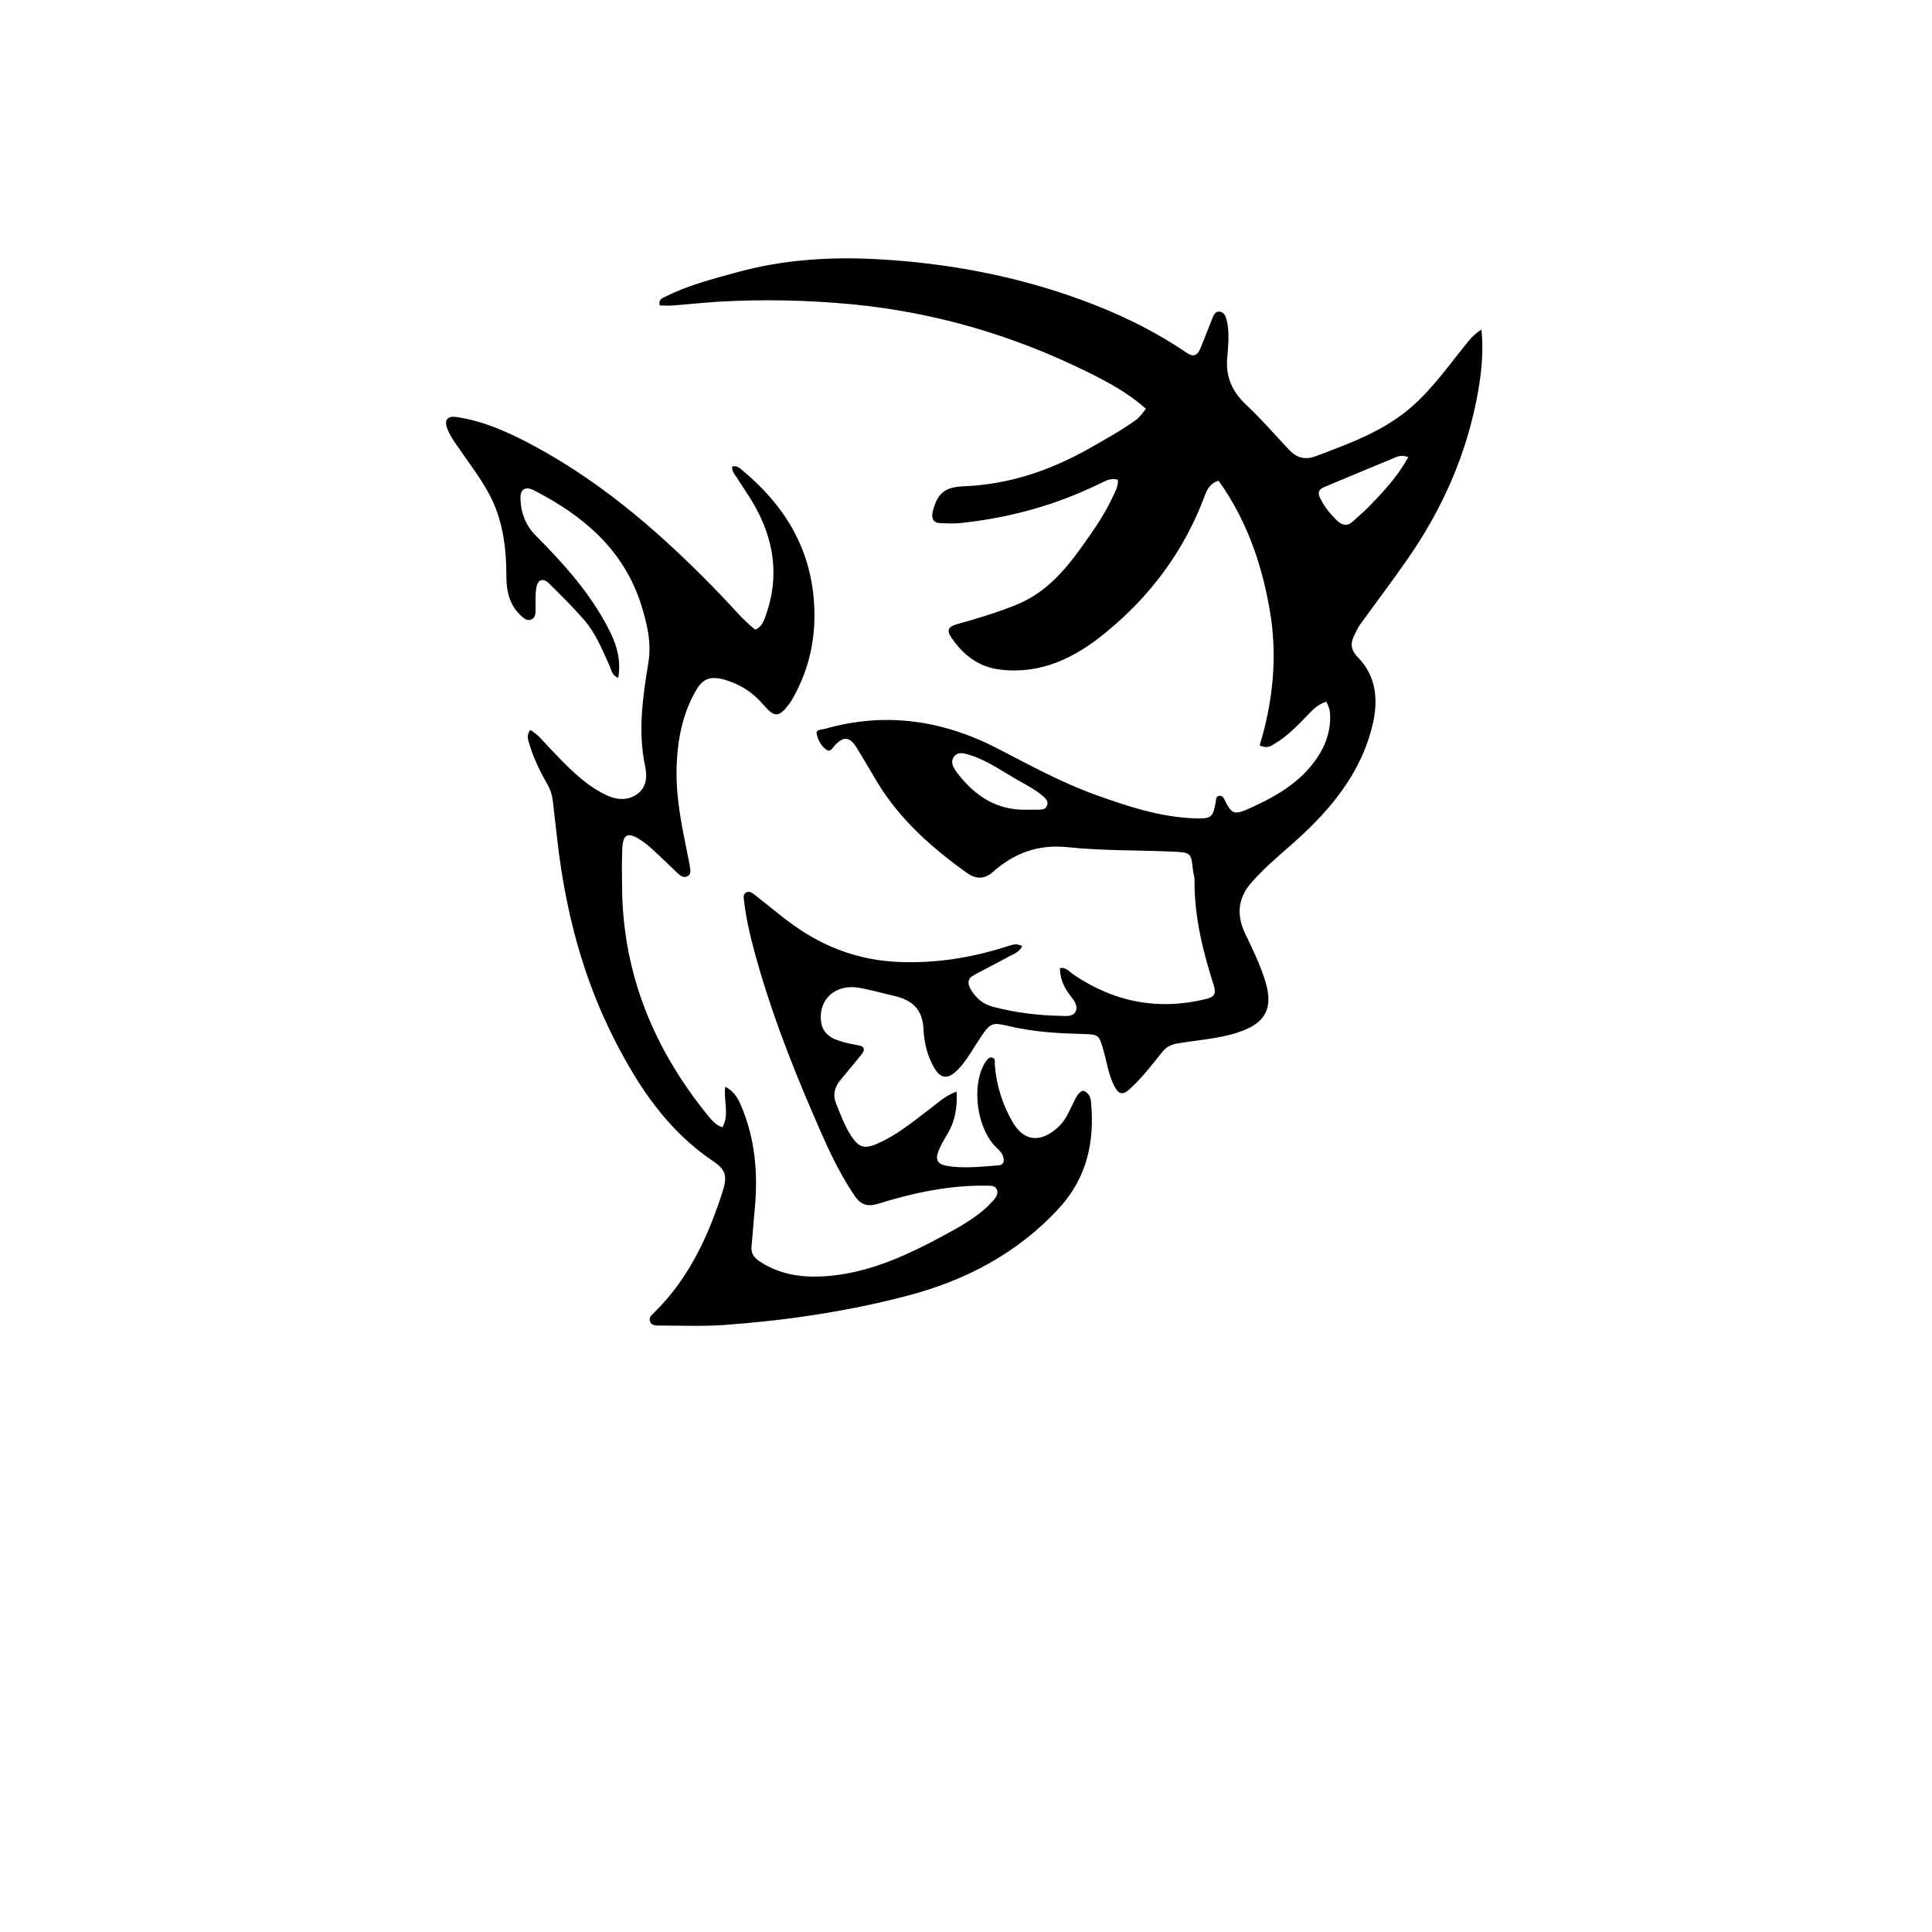 <?xml version="1.0" encoding="utf-8"?>
<!-- Generator: Adobe Illustrator 26.0.1, SVG Export Plug-In . SVG Version: 6.00 Build 0)  -->
<svg version="1.1" id="Слой_1" xmlns="http://www.w3.org/2000/svg" xmlns:xlink="http://www.w3.org/1999/xlink" x="0px" y="0px"
	 viewBox="0 0 1000 1000" style="enable-background:new 0 0 1000 1000;" xml:space="preserve">
<g>
	<path d="M593.1,211.6c-9.4-8.5-20-14-30.7-19.3c-38.4-18.9-78.8-30.7-121.4-34.8c-23.2-2.2-46.5-2.7-69.7-1.3
		c-7.6,0.5-15.2,1.3-22.8,1.9c-2.3,0.2-4.6,0-7,0c-0.9-3.4,1.7-3.9,3.4-4.8c11.5-5.7,23.9-8.9,36.3-12.3c24.2-6.7,48.9-8.2,73.7-6.8
		c35.5,2,70.2,8.5,103.7,20.6c19.6,7.1,38.3,16,55.6,27.8c3.5,2.4,5.5,1.4,7-2c2.1-4.9,3.9-9.9,5.9-14.8c0.8-1.9,1.5-4.7,4-4.5
		c2.9,0.2,3.6,3.2,4.1,5.6c1.2,6.1,0.5,12.3,0,18.4c-0.9,10.1,2.9,17.8,10,24.4c7.8,7.3,14.7,15.4,22,23.1c3.9,4.2,8.3,5.4,13.9,3.3
		c17.8-6.7,35.6-13.1,50.1-26c11-9.8,19.4-21.9,28.6-33.2c1.9-2.3,3.9-4.4,7-6.3c1.1,11.2,0.1,21.5-1.7,31.8
		c-5.6,32.1-18.5,61.3-37.2,87.9c-7.8,11.2-16.1,22.1-24,33.1c-1.1,1.5-1.8,3.2-2.6,4.8c-2.4,4.5-2.5,7.9,1.7,12.2
		c9.3,9.5,10.4,21.8,7.6,34.1c-5.3,23.1-19,41.1-35.9,57c-8.8,8.3-18.5,15.7-26.6,24.9c-7.7,8.6-8.2,17.5-3.3,27.5
		c3.8,7.8,7.5,15.6,10.1,23.9c4.4,14.2,0,22-14.2,26.6c-10.4,3.4-21.2,3.9-31.8,5.8c-3.2,0.6-5.4,1.9-7.4,4.4
		c-5.4,6.7-10.6,13.6-17.1,19.4c-3.4,3-5.4,2.2-7.4-1.4c-3.3-6.1-4.1-13-6-19.5c-2.2-7.4-2.4-7.7-10.3-7.9
		c-11.1-0.3-22.2-0.8-33.2-3c-0.5-0.1-1-0.1-1.5-0.2c-13.6-3.1-12.6-4.1-21,8.9c-3.1,4.8-5.9,9.7-10.1,13.6
		c-4.6,4.2-8.1,3.7-11.3-1.7c-3.6-6.1-5.3-13.2-5.6-20c-0.4-10.6-6.1-15.3-15.5-17.4c-6.1-1.4-12.2-3.2-18.4-4.2
		c-11.9-1.9-20.7,6.4-19.1,17.7c0.7,5.1,4,8,8.5,9.5c3.4,1.2,7,2,10.6,2.6c3.6,0.6,3.7,2.4,1.8,4.8c-3.5,4.4-7.2,8.7-10.8,13.1
		c-3.1,3.7-4.2,7.7-2.3,12.4c2.3,5.7,4.4,11.5,7.8,16.7c3.9,5.9,6.8,6.9,13.4,4c10-4.3,18.4-11.3,27-17.8c4.3-3.2,8.2-7.1,14.1-9.2
		c0.5,8.1-0.7,15.1-4.5,21.6c-1.8,3-3.6,6-4.9,9.3c-1.7,4.3-0.4,6.7,4.2,7.5c8.9,1.6,17.9,0.4,26.9-0.2c3-0.2,3.1-2.6,2.3-4.9
		c-0.8-2.2-2.8-3.7-4.4-5.4c-9-9.8-11.7-30-5.5-41.7c0.3-0.6,0.6-1.2,1-1.7c0.9-1.1,1.8-2.7,3.6-2c1.6,0.6,1,2.2,1.1,3.5
		c0.8,10.6,3.9,20.6,9.2,29.7c6.5,11.4,16.2,10.3,24.6,1.7c3.5-3.6,5.2-8.5,7.5-12.9c1-1.9,1.9-3.9,4.3-5c2.8,0.9,4,3.1,4.2,5.9
		c2,20.6-2.2,39.4-16.6,55c-21.6,23.5-48.8,37.6-79.3,45.5c-30.8,8-62.2,12.6-93.8,14.9c-11.3,0.8-22.6,0.3-34,0.3
		c-1.8,0-3.9-0.1-4.6-2.2c-0.6-1.9,0.8-3.1,2-4.3c18-17.6,28.2-39.6,35.7-63.1c2.5-8,1.5-11.1-5.3-15.7c-23.1-15.6-38-37.8-50.4-62
		c-16.6-32.3-25.6-66.9-29.8-102.8c-0.9-7.2-1.6-14.5-2.5-21.7c-0.4-3-1.2-5.7-2.8-8.4c-3.9-6.8-7.3-13.8-9.5-21.4
		c-0.6-2.1-1.2-4.1,0.6-6.7c4.1,2.3,6.9,6,10,9.3c8.8,9.1,17.3,18.5,28.9,24.2c5.3,2.6,11,3.4,16.1,0c5.3-3.5,5.7-9.2,4.5-14.8
		c-3.8-18-1.2-35.8,1.7-53.5c1.7-10.5-0.7-20.2-3.7-29.9c-9-28.5-29.9-46.1-55.3-59.2c-4.8-2.5-7.5-0.7-7.2,4.7
		c0.3,7,2.7,13.3,7.7,18.4c13.3,13.4,26,27.3,35.3,43.7c5.2,9.1,9.6,18.6,7.6,30.1c-3.4-1.2-3.6-4.3-4.7-6.7
		c-3.8-8.2-7.1-16.6-13.1-23.4c-5.7-6.5-11.8-12.6-18-18.7c-3.1-3-5.8-2.2-6.6,2.2c-0.6,3.7-0.4,7.6-0.4,11.5c0,1.9-0.1,3.8-1.9,4.8
		c-2.1,1.1-3.9-0.2-5.4-1.6c-6.2-5.6-7.8-12.8-7.8-20.8c0-14.9-1.9-29.6-9.2-42.9c-4.7-8.6-10.8-16.4-16.3-24.5
		c-1.9-2.7-3.8-5.5-5-8.6c-1.9-4.9,0-7,5.1-6.2c14.3,2.2,27.3,8.2,39.9,15c36.9,19.9,67.8,47.3,96.7,77.3c5.8,6,11,12.5,17.6,17.7
		c3.5-1.4,4.4-4.5,5.5-7.4c7.1-20,4.3-39-6-57.1c-2.8-4.9-6.1-9.5-9.1-14.3c-1-1.6-2.6-3-2.3-5.6c2.2-0.7,3.8,0.7,5.2,1.9
		c21.4,17.7,35.1,39.6,37.1,68c1.3,17.9-2.2,34.7-11.1,50.3c-0.4,0.7-0.8,1.4-1.3,2.1c-5.7,7.7-7.9,7.9-14,0.7
		c-5.4-6.3-12-10.4-19.9-12.7c-7.3-2-11.3-0.7-15,6c-7,12.3-9.4,25.8-9.8,39.7c-0.4,14.8,2.5,29.1,5.4,43.4c0.5,2.6,1.1,5.2,1.5,7.8
		c0.3,1.8,0.7,3.9-1.4,4.9c-1.9,0.9-3.6-0.3-4.9-1.6c-4.4-4.1-8.6-8.3-13.1-12.4c-2.1-1.9-4.3-3.7-6.7-5.2c-6.1-3.8-8.6-2.5-8.9,4.8
		c-0.3,7.2-0.2,14.3-0.1,21.5c0.7,44,16.6,82.3,44,116.2c2.1,2.5,4.1,5.3,7.9,6.6c3.8-6.6,0.5-13.6,1.5-21c4.1,2.1,6.2,5.3,7.8,8.9
		c7.9,18,9.3,36.8,7.3,56.2c-0.6,5.8-0.9,11.6-1.5,17.4c-0.4,3.9,1.4,6.1,4.5,8.1c11.4,7.4,23.9,8.5,36.9,7.2
		c21.3-2.2,40.1-11.1,58.6-21.1c7.6-4.1,15.2-8.4,21.6-14.2c1.2-1.1,2.3-2.4,3.5-3.6c1.5-1.7,2.8-3.6,1.8-5.8
		c-1-2.2-3.3-1.8-5.3-1.9c-19.3-0.3-37.9,3.7-56.2,9.4c-5.3,1.6-8.9,0.5-11.9-4c-9.5-13.8-15.9-29.1-22.5-44.4
		c-11.6-27-22.1-54.5-29.7-82.9c-2.2-8.2-4.1-16.4-5.1-24.9c-0.2-1.6-0.9-4,1.1-5c1.9-0.9,3.5,0.6,4.9,1.7
		c8.9,6.9,17.4,14.5,27.2,20.3c14.4,8.6,29.9,13.3,46.7,14c19,0.8,37.4-2.1,55.4-7.8c5.2-1.7,5.2-1.6,8.6-0.5
		c-1.1,2.7-3.6,3.8-5.9,5c-6.3,3.3-12.6,6.7-18.9,10c-3.6,1.8-3.6,4.4-1.9,7.4c2.7,4.6,6.5,7.9,11.9,9.2c11.3,2.9,22.8,4.4,34.5,4.6
		c2.8,0.1,6.4,0.5,7.8-2c1.7-3-0.8-6.2-2.7-8.6c-3.3-4.2-5.2-8.6-5.3-14.1c3.2-0.6,4.8,1.8,6.7,3.1c21.2,14.5,44.2,19,69.3,12.8
		c4-1,4.9-2.8,3.7-6.8c-5.7-17.8-10.2-35.8-10-54.7c0-1.6-0.6-3.3-0.8-4.9c-1-9.2-1-9.4-10.6-9.8c-18.1-0.8-36.3-0.4-54.3-2.3
		c-15.4-1.6-27.7,3.1-38.8,12.9c-4.3,3.8-8.8,3.7-13.2,0.5c-18.1-12.9-34.6-27.5-46.4-46.8c-3.7-6.1-7.2-12.4-11-18.4
		c-3.5-5.5-6.7-5.6-11.1-0.9c-1.2,1.3-2.2,3.7-4.3,2.3c-2.8-1.9-4.4-5.1-5.1-8.3c-0.5-2.3,2.5-2.1,4.1-2.5
		c31.1-8.9,60.7-4.7,89.3,10c16.5,8.5,32.8,17.5,50.4,23.9c17,6.1,34.2,11.9,52.6,12.4c8,0.2,8.8-0.7,10.2-8.7c0.2-1.2,0-2.8,1.9-3
		c1.5-0.1,2.1,0.9,2.6,2c3.9,8,5.2,8,13.9,4.1c14.2-6.5,27.5-14.4,35.7-28.4c3.5-6,5.3-12.5,5.1-19.5c-0.1-2.4-0.7-4.5-2-6.9
		c-3.4,1-5.9,3.1-8.2,5.4c-5.8,6-11.4,12.1-18.6,16.4c-2,1.2-3.9,2.6-7.7,0.8c7-23,9.4-46.7,5.1-70.7c-4.2-23.9-12.1-46.4-26.4-66.3
		c-4.6,1.5-6,4.7-7.2,8c-10.6,28.3-28,51.7-51.3,70.7c-15.7,12.9-33.2,21.6-54.4,19.1c-11.1-1.3-19-7.4-25.1-16.2
		c-2.9-4.2-2.1-6,2.9-7.4c10.4-2.9,20.7-6,30.8-10.1c15.5-6.4,25.6-18.6,34.9-31.8c5.5-7.7,10.8-15.6,14.8-24.2
		c1.2-2.7,2.8-5.3,2.5-8.6c-3.5-1.1-6.3,0.6-9.1,1.9c-22.8,11.2-46.8,17.8-72,20.5c-3.5,0.4-7,0.2-10.5,0.1c-4-0.1-5.1-2.4-4.2-6.1
		c2.4-9.4,6.2-12.6,16-13c23.4-0.9,44.9-8.2,65.2-19.7c8.4-4.8,16.8-9.4,24.6-15.1C590,215.6,591.4,213.9,593.1,211.6z M728.9,236.6
		c-2.6-1-4.6-0.7-6.5,0.1c-12.4,5.1-24.8,10.3-37.2,15.5c-2.8,1.2-3.2,3-1.9,5.6c2.1,4.4,5.1,8.1,8.6,11.5c2.9,2.8,5.6,3.2,8.6,0.4
		c2.5-2.4,5.2-4.6,7.7-7.1C715.8,254.7,723.4,246.8,728.9,236.6z M531.7,419.1c1.7,0,3.3,0,5,0c2-0.1,4.3,0.2,5.2-2
		c1-2.5-0.8-3.9-2.5-5.4c-3.6-3-7.7-5.2-11.7-7.4c-8.4-4.7-16.2-10.5-25.4-13.4c-2.9-0.9-6.2-2.1-8.4,0.6c-2.3,2.9-0.4,6,1.6,8.6
		C504.6,412,516,419.6,531.7,419.1z"/>
</g>
</svg>
